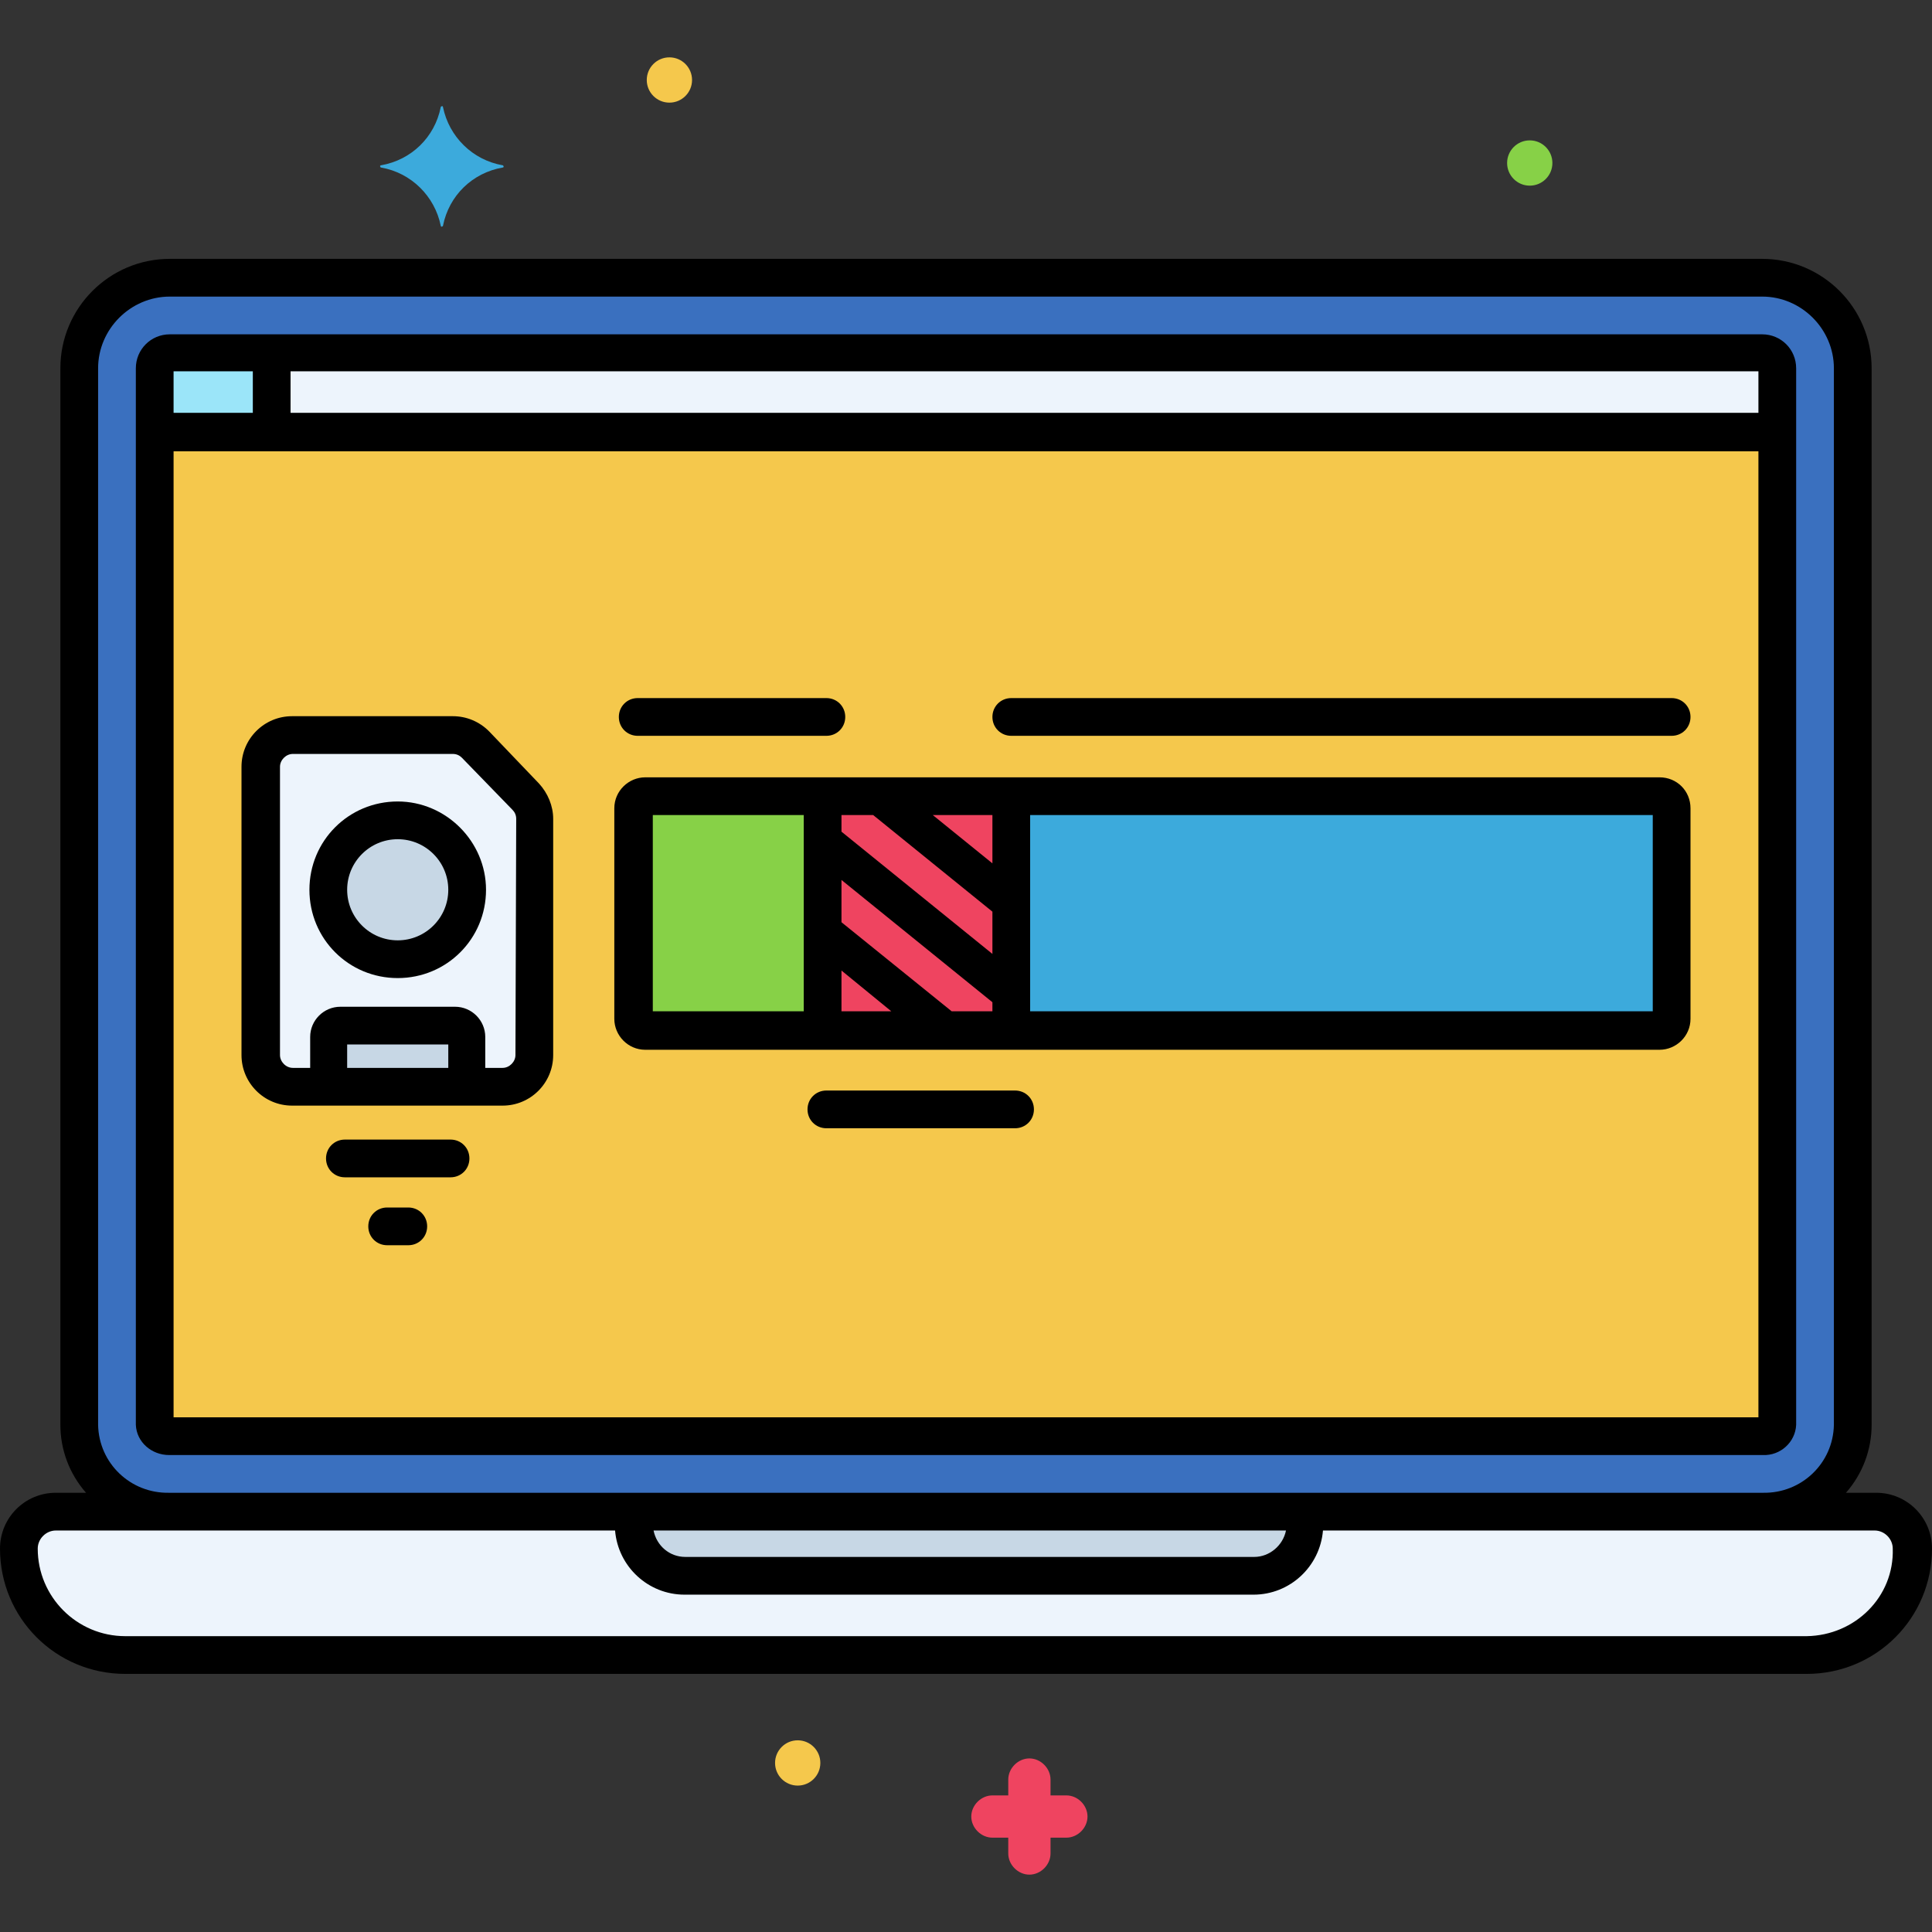 <svg id="Layer_1" enable-background="new 0 0 256 256" height="512" viewBox="0 0 256 256" width="512" xmlns="http://www.w3.org/2000/svg"><rect x="0" y="0" width="256" height="256" fill="#333333" stroke="none"/><g id="Layer_61"><g><path d="m233.5 36.8h-211c-6.6 0-12 5.4-12 12v140 .9c.6 6.1 5.8 10.7 11.9 10.6h211.2c6.1.1 11.3-4.5 11.9-10.6 0-.3 0-.6 0-.9v-140c0-6.7-5.4-12-12-12z" fill="#3a70bf"/><path d="m233.6 190.2c.9.1 1.7-.5 1.9-1.4v-.1-140c0-1.1-.9-2-2-2h-211c-1.1 0-2 .9-2 2v140 .2c.2.8 1 1.4 1.9 1.3z" fill="#f5c84c"/><path d="m248.6 200.2h-241.2c-2.7 0-4.9 2.2-4.9 4.9 0 7.8 6.3 14.1 14.1 14.1h222.8c7.8 0 14.1-6.3 14.1-14.1 0-2.7-2.2-4.8-4.9-4.9z" fill="#edf4fc"/><path d="m233.5 46.8h-211c-1.1 0-2 .9-2 2v8.5h215v-8.5c0-1.1-.9-2-2-2z" fill="#edf4fc"/><path d="m36 46.8h-13.5c-1.1 0-2 .9-2 2v8.5h15.5z" fill="#9be5f9"/><path d="m84 200.2v1.7c0 3.7 3 6.8 6.8 6.8h75.4c3.7 0 6.8-3 6.8-6.8v-1.7z" fill="#c7d7e5"/><path d="m66.6 21.9c-4-.7-7.1-3.8-7.9-7.7 0-.1-.1-.2-.2-.1-.1 0-.1.1-.1.1-.8 4-3.9 7-7.9 7.7-.1 0-.2.1-.1.2 0 .1.1.1.1.1 4 .7 7.1 3.8 7.9 7.7 0 .1.1.2.2.1.1 0 .1-.1.1-.1.8-4 3.9-7 7.9-7.7.1 0 .2-.1.1-.2 0 0 0-.1-.1-.1z" fill="#3caadc"/><circle cx="105.7" cy="233.6" fill="#f5c84c" r="3"/><circle cx="88.7" cy="10.6" fill="#f5c84c" r="3"/><circle cx="202.7" cy="21.6" fill="#87d147" r="3"/><path d="m141.3 237.9h-2.1v-2.1c0-1.5-1.3-2.8-2.8-2.8s-2.8 1.3-2.8 2.8v2.1h-2.1c-1.5 0-2.8 1.3-2.8 2.8s1.3 2.8 2.8 2.8h2.1v2.1c0 1.5 1.3 2.8 2.8 2.8s2.8-1.3 2.8-2.8v-2.1h2.1c1.5 0 2.8-1.3 2.8-2.8s-1.3-2.8-2.8-2.8z" fill="#ef4460"/><path d="m69.7 105.5-6.7-6.9c-.8-.8-1.9-1.3-3-1.3h-21.3c-2.3 0-4.2 1.9-4.2 4.2v38.2c0 2.3 1.9 4.2 4.2 4.2h27.9c2.3 0 4.2-1.9 4.2-4.2v-31.3c0-1.1-.4-2.1-1.1-2.9z" fill="#edf4fc"/><circle cx="52.7" cy="117.9" fill="#c7d7e5" r="9.2"/><path d="m61.9 144v-6.6c0-.9-.7-1.5-1.5-1.5h-15.3c-.9 0-1.5.7-1.5 1.5v6.6z" fill="#c7d7e5"/><path d="m219.9 105.5h-85.9v31h85.9c.9 0 1.6-.7 1.6-1.6v-27.9c0-.8-.7-1.5-1.6-1.5z" fill="#3caadc"/><path d="m85.5 105.5c-.9 0-1.6.7-1.6 1.6v27.9c0 .9.7 1.6 1.6 1.6h23.5v-31h-23.5z" fill="#87d147"/><g fill="#ef4460"><path d="m109 105.5h25v31h-25z"/><path d="m134 131.6v-12l-17.5-14.1h-7.5v5.9z"/><path d="m109 123.4v13.1h16.2z"/></g><path d="m248.6 197.8h-4c2.2-2.5 3.4-5.7 3.4-9v-140c0-8-6.5-14.5-14.5-14.5h-211c-8 0-14.5 6.5-14.5 14.5v140c0 3.3 1.2 6.5 3.4 9h-4c-4.1 0-7.4 3.3-7.4 7.4 0 9.2 7.4 16.6 16.6 16.6h222.8c9.2 0 16.6-7.4 16.6-16.6 0-4.1-3.3-7.4-7.4-7.4zm-235.6-149c0-5.2 4.3-9.5 9.5-9.5h211c5.2 0 9.5 4.3 9.5 9.5v140c-.1 5.1-4.3 9.1-9.4 9h-211.2c-5.1.1-9.3-3.9-9.4-9zm157.4 154c-.4 2-2.2 3.5-4.2 3.5h-75.4c-2.1 0-3.8-1.5-4.2-3.5zm69 14h-222.8c-6.4 0-11.6-5.2-11.6-11.6 0-1.3 1.1-2.4 2.4-2.4h74.1c.4 4.8 4.4 8.5 9.2 8.5h75.4c4.8 0 8.8-3.7 9.2-8.5h73.1c1.3 0 2.4 1.1 2.4 2.4.2 6.4-5 11.5-11.4 11.6z"/><path d="m22.4 192.8h211.2c2.3.1 4.3-1.7 4.4-4v-140c0-2.5-2-4.5-4.5-4.5h-211c-2.5 0-4.5 2-4.5 4.5v140c.1 2.3 2.1 4 4.4 4zm16.1-143.6h194.5v5.5h-194.5zm-15.5 0h10.5v5.5h-10.5zm0 10.6h210v128h-210z"/><path d="m59.7 151h-14c-1.4 0-2.5 1.1-2.5 2.5s1.1 2.5 2.5 2.5h14c1.4 0 2.5-1.1 2.5-2.5s-1.1-2.5-2.5-2.5z"/><path d="m54.1 160h-2.8c-1.4 0-2.5 1.1-2.5 2.5s1.1 2.5 2.5 2.5h2.8c1.4 0 2.5-1.1 2.5-2.5s-1.1-2.5-2.5-2.5z"/><path d="m64.8 96.9c-1.3-1.3-3-2-4.8-2h-21.3c-3.7 0-6.7 3-6.7 6.7v38.2c0 3.7 3 6.7 6.7 6.7h27.9c3.7 0 6.7-3 6.7-6.7v-31.3c0-1.7-.7-3.4-1.9-4.7zm-5.4 44.6h-13.4v-3.1h13.4zm8.9-1.7c0 .9-.8 1.7-1.7 1.7h-2.3v-4.1c0-2.2-1.8-4-4-4h-15.2c-2.2 0-4 1.8-4 4v4.1h-2.3c-.9 0-1.7-.8-1.7-1.7v-38.2c0-.9.8-1.7 1.7-1.7h21.2c.5 0 .9.2 1.2.5l6.7 6.9c.3.3.5.7.5 1.2z"/><path d="m52.7 106.2c-6.5 0-11.7 5.2-11.7 11.7s5.2 11.7 11.7 11.7 11.7-5.2 11.7-11.7c0-6.4-5.3-11.7-11.7-11.7zm0 18.4c-3.7 0-6.7-3-6.7-6.7s3-6.7 6.7-6.7 6.7 3 6.7 6.7c0 3.7-3 6.7-6.7 6.7z"/><path d="m219.9 103h-134.4c-2.2 0-4.1 1.8-4.1 4.1v27.9c0 2.2 1.8 4.1 4.1 4.1h134.4c2.2 0 4.1-1.8 4.1-4.1v-27.9c0-2.3-1.8-4.1-4.1-4.1zm-113.4 31h-20v-26h20zm5 0v-5.4l6.6 5.4zm20 0h-5.4l-14.6-11.8v-5.6l20 16.2zm0-7.6-20-16.2v-2.2h4.2l15.8 12.8zm0-12-7.9-6.4h7.9zm87.5 19.6h-82.5v-26h82.5z"/><path d="m84.5 97.5h25c1.4 0 2.5-1.1 2.5-2.5s-1.1-2.5-2.5-2.5h-25c-1.4 0-2.5 1.1-2.5 2.5s1.1 2.5 2.5 2.5z"/><path d="m221.5 92.5h-87.5c-1.4 0-2.5 1.1-2.5 2.5s1.1 2.5 2.5 2.5h87.5c1.4 0 2.5-1.1 2.5-2.5s-1.1-2.5-2.5-2.5z"/><path d="m134.5 144.5h-25c-1.4 0-2.5 1.1-2.5 2.5s1.1 2.5 2.5 2.5h25c1.4 0 2.5-1.1 2.5-2.5s-1.1-2.5-2.5-2.5z"/></g></g></svg>